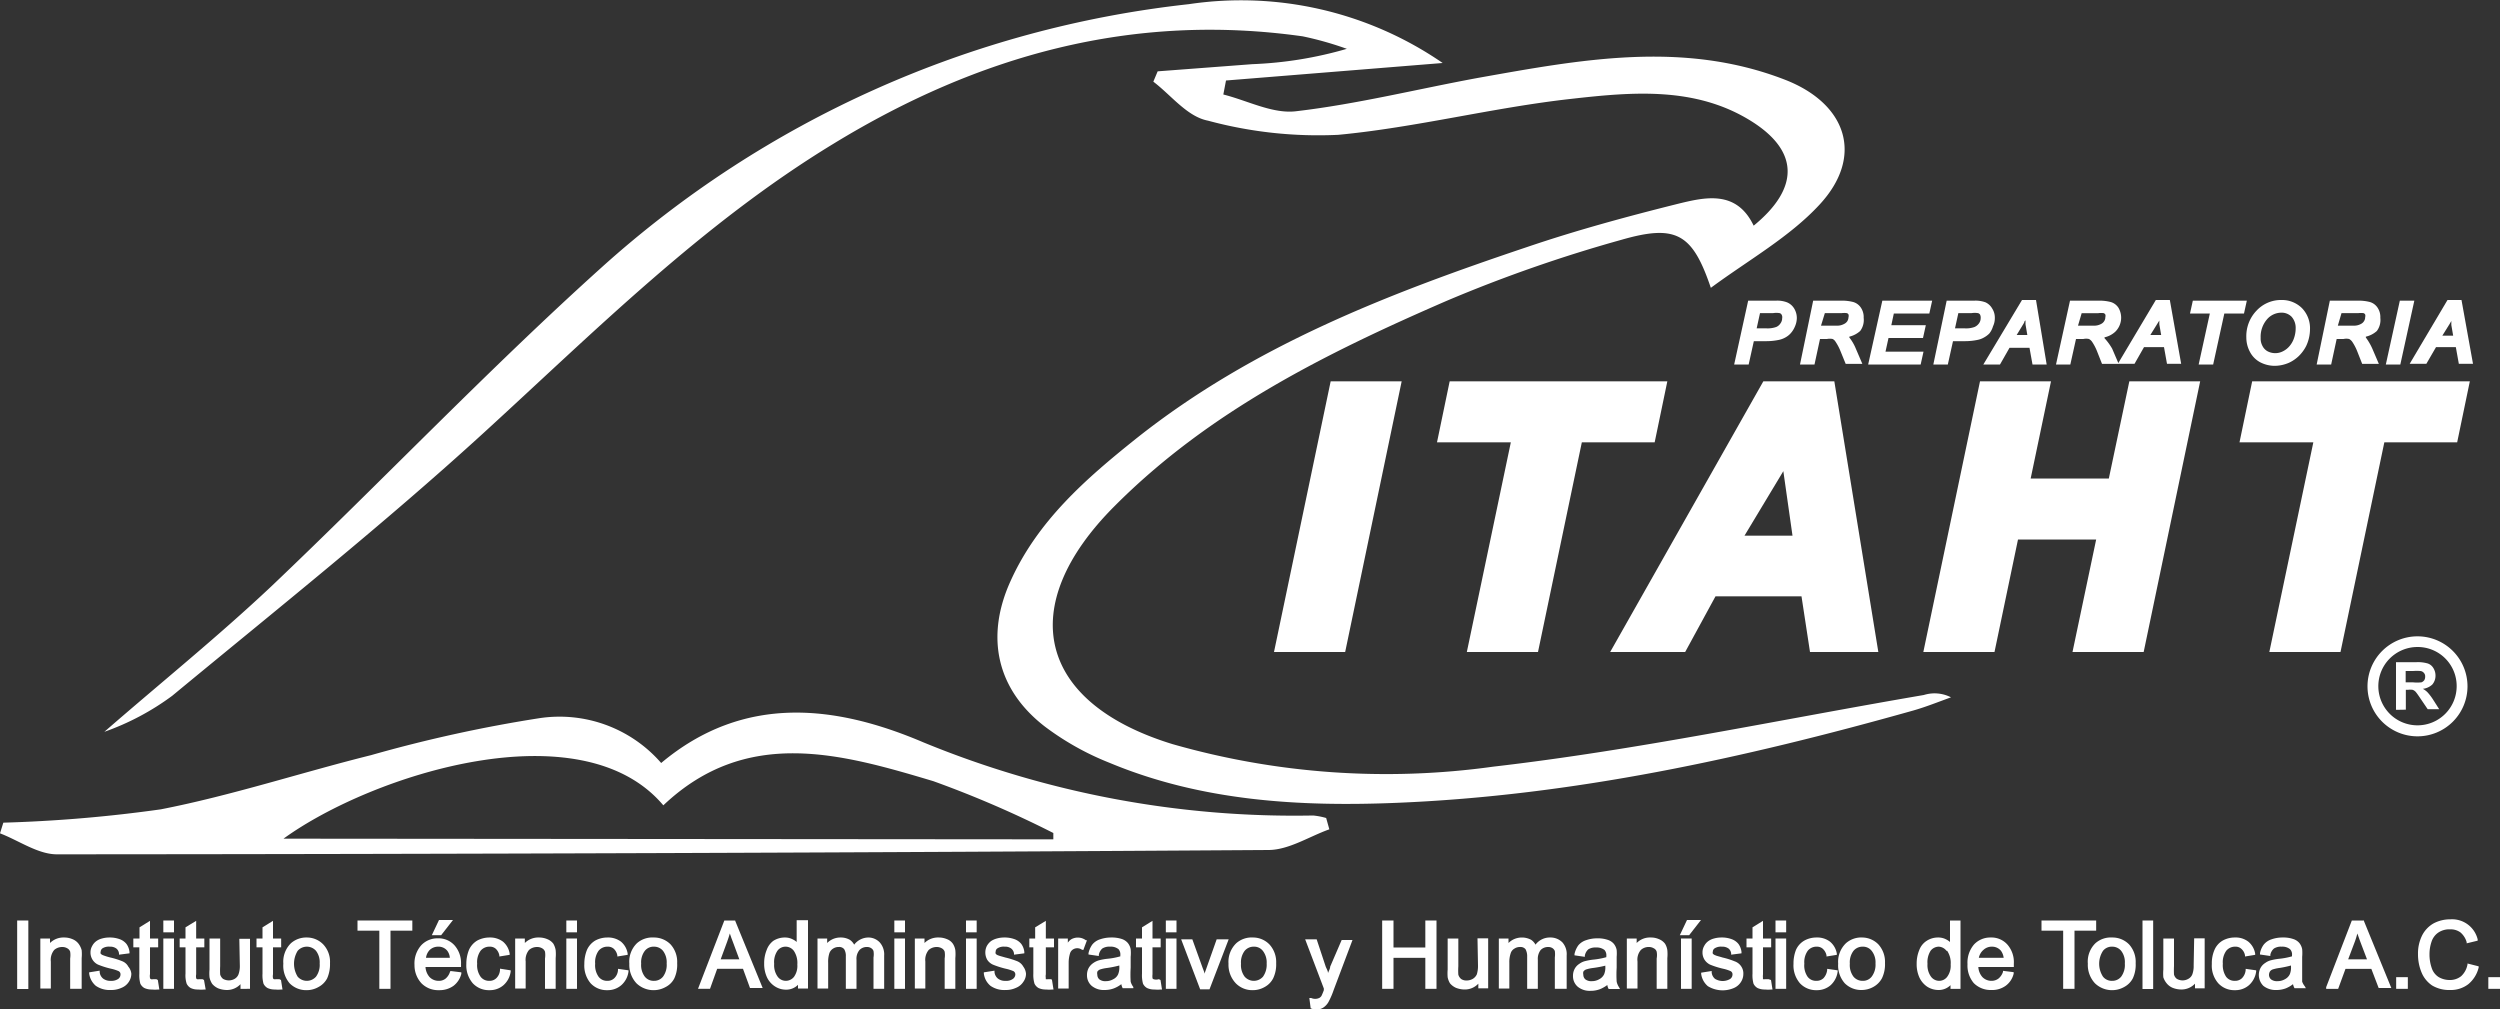 <svg id="Capa_1" data-name="Capa 1" xmlns="http://www.w3.org/2000/svg" viewBox="0 0 150 60.56"><rect x="0" y="0" width="150" height="60.56" fill="#333333" stroke="none"/><defs><style>.cls-1{fill:#fff;}</style></defs><g id="logo"><path class="cls-1" d="M86.56,3.78l-13,1.05-.16.84c1.47.37,3,1.19,4.4,1,3.66-.43,7.26-1.33,10.9-2,6.13-1.09,12.27-2.26,18.39.11,3.72,1.44,4.77,4.59,2.09,7.49-1.8,1.95-4.24,3.31-6.53,5-1.1-3.25-2.07-3.83-5.37-2.88a86.09,86.09,0,0,0-10.48,3.66c-7.21,3.13-14.24,6.61-19.92,12.31-6,6-4.65,11.8,3.48,14.29A46.6,46.6,0,0,0,89.59,46c8.66-1,17.23-2.83,25.84-4.3a2.16,2.16,0,0,1,1.63.14c-.75.27-1.49.57-2.26.79-10.15,2.86-20.43,5.11-31,5.54-5.85.24-11.72-.1-17.25-2.41A16.62,16.62,0,0,1,62.7,43.6c-2.9-2.23-3.59-5.38-2.07-8.73,1.64-3.64,4.54-6.16,7.57-8.58,7-5.55,15.12-8.68,23.43-11.47,2.94-1,6-1.83,9-2.58,1.7-.42,3.56-.85,4.59,1.3,2.75-2.25,2.72-4.46-.11-6.25-3.36-2.12-7.17-1.77-10.82-1.36-4.7.52-9.33,1.72-14,2.16a25.36,25.36,0,0,1-7.81-.85C71.23,7,70.27,5.71,69.2,4.9l.26-.62,5.68-.43a23.49,23.49,0,0,0,5.67-.92,19.8,19.8,0,0,0-2.65-.75C67.94.74,58.69,3.32,50,8.63c-7.87,4.79-14.3,11.24-21,17.36-6,5.48-12.39,10.57-18.67,15.76a15.55,15.55,0,0,1-4.07,2.16c3.33-2.9,6.78-5.68,10-8.71,6.66-6.33,13-13,19.83-19.15A62.89,62.89,0,0,1,71.33.25,21.32,21.32,0,0,1,86.56,3.78Z"/><path class="cls-1" d="M.2,49.36a84.8,84.8,0,0,0,9.45-.8c4.25-.83,8.4-2.2,12.61-3.25a84.49,84.49,0,0,1,10.11-2.22,8.08,8.08,0,0,1,7.3,2.69c5-4.19,10.54-3.45,15.73-1.24a58.51,58.51,0,0,0,23.39,4.39,4.29,4.29,0,0,1,.78.15l.19.68c-1.21.43-2.42,1.23-3.64,1.24q-36.35.24-72.68.26C2.29,51.27,1.15,50.44,0,50Zm63,1,0-.38A63.37,63.37,0,0,0,56,46.87c-5.55-1.66-11.21-3.28-16.2,1.45-4.93-5.85-17.46-1.86-22.79,2Z"/></g><g id="iniciales"><polygon class="cls-1" points="76.44 39.12 80.71 39.12 84.1 22.88 79.84 22.88 76.44 39.12"/><polygon class="cls-1" points="100.04 22.88 86.98 22.88 86.22 26.54 90.65 26.54 88.01 39.12 92.28 39.12 94.91 26.54 99.28 26.54 100.04 22.88"/><path class="cls-1" d="M105.8,22.88,96.61,39.12h4.5l1.82-3.34h5.16l.51,3.34h4.1l-2.64-16.24Zm1.75,9.26h-2.88L107,28.27Z"/><polygon class="cls-1" points="126.53 28.71 121.84 28.71 123.06 22.88 118.8 22.88 115.4 39.12 119.67 39.12 121.08 32.37 125.77 32.37 124.35 39.12 128.62 39.12 132.01 22.88 127.76 22.88 126.53 28.71"/><polygon class="cls-1" points="135.13 22.88 134.37 26.54 138.8 26.54 136.16 39.12 140.43 39.12 143.06 26.54 147.43 26.54 148.19 22.88 135.13 22.88"/></g><g id="nombre"><rect class="cls-1" x="1.03" y="55.23" width="0.67" height="4.11"/><path class="cls-1" d="M4.71,56.62a.86.86,0,0,0-.36-.27,1.25,1.25,0,0,0-.51-.1,1.14,1.14,0,0,0-.84.33v-.27H2.42v3h.63V57.69a.93.93,0,0,1,.2-.69.72.72,0,0,1,.49-.18.58.58,0,0,1,.3.08.37.37,0,0,1,.17.2,1.37,1.37,0,0,1,0,.41v1.82H4.9V57.49a2.64,2.64,0,0,0,0-.48A1.14,1.14,0,0,0,4.71,56.62Z"/><path class="cls-1" d="M7.35,57.68a4.59,4.59,0,0,0-.73-.23,3.77,3.77,0,0,1-.42-.13.37.37,0,0,1-.16-.1.19.19,0,0,1,0-.12.26.26,0,0,1,.11-.2.71.71,0,0,1,.44-.1.62.62,0,0,1,.39.11.44.44,0,0,1,.16.3v.07l.63-.08,0-.08a1,1,0,0,0-.18-.48.92.92,0,0,0-.41-.29,1.72,1.72,0,0,0-.62-.1,1.61,1.61,0,0,0-.44.06,1,1,0,0,0-.33.15.83.83,0,0,0-.26.3.76.76,0,0,0-.1.39.8.8,0,0,0,.12.43.77.77,0,0,0,.34.3,5,5,0,0,0,.76.24,2.36,2.36,0,0,1,.47.15.21.21,0,0,1,.11.2.33.33,0,0,1-.13.26.71.71,0,0,1-.45.12.71.71,0,0,1-.47-.14.57.57,0,0,1-.2-.39v-.08l-.63.1v.07a1.17,1.17,0,0,0,.4.74,1.46,1.46,0,0,0,.9.25,1.47,1.47,0,0,0,.64-.13.93.93,0,0,0,.44-.36.88.88,0,0,0,.15-.49A.76.76,0,0,0,7.7,58,.7.7,0,0,0,7.35,57.68Z"/><path class="cls-1" d="M9.38,58.75l-.2,0a.19.19,0,0,1-.12,0A.09.09,0,0,1,9,58.68a.6.6,0,0,1,0-.23V56.84h.49v-.53H9V55.25l-.63.39v.67H8v.53h.36v1.58a1.92,1.92,0,0,0,.06.6.6.6,0,0,0,.24.26,1,1,0,0,0,.45.09,1.82,1.82,0,0,0,.38,0l.07,0-.09-.57Z"/><rect class="cls-1" x="9.8" y="55.23" width="0.64" height="0.71"/><rect class="cls-1" x="9.8" y="56.31" width="0.64" height="3.02"/><path class="cls-1" d="M12.15,58.75l-.2,0a.27.27,0,0,1-.13,0,.1.1,0,0,1-.05-.06.6.6,0,0,1,0-.23V56.84h.49v-.53h-.49V55.25l-.64.39v.67h-.35v.53h.35v1.58a1.59,1.59,0,0,0,.07.6.6.6,0,0,0,.24.26.93.93,0,0,0,.44.09,1.84,1.84,0,0,0,.39,0l.07,0-.1-.57Z"/><path class="cls-1" d="M14.39,57.93a1.44,1.44,0,0,1-.08.53.54.54,0,0,1-.23.27.7.7,0,0,1-.7,0,.52.52,0,0,1-.17-.26,4.66,4.66,0,0,1,0-.5V56.31h-.64v1.86a2.67,2.67,0,0,0,0,.47,1.14,1.14,0,0,0,.16.39,1,1,0,0,0,.36.27,1.45,1.45,0,0,0,.51.1,1.11,1.11,0,0,0,.83-.35v.28H15v-3h-.64Z"/><path class="cls-1" d="M16.76,58.75l-.2,0a.27.27,0,0,1-.13,0,.1.1,0,0,1-.05-.06.6.6,0,0,1,0-.23V56.84h.49v-.53h-.49V55.25l-.63.39v.67h-.36v.53h.36v1.58a1.92,1.92,0,0,0,.06.6.6.6,0,0,0,.24.26,1,1,0,0,0,.45.09,1.82,1.82,0,0,0,.38,0l.07,0-.09-.57Z"/><path class="cls-1" d="M18.41,56.25a1.39,1.39,0,0,0-.95.34A1.55,1.55,0,0,0,17,57.82,1.62,1.62,0,0,0,17.38,59a1.39,1.39,0,0,0,1,.41,1.42,1.42,0,0,0,.73-.19,1.24,1.24,0,0,0,.52-.52,2.08,2.08,0,0,0,.17-.91,1.52,1.52,0,0,0-.4-1.12A1.36,1.36,0,0,0,18.41,56.25Zm.77,1.56a1.18,1.18,0,0,1-.22.79.73.73,0,0,1-1.1,0,1.48,1.48,0,0,1,0-1.55.73.73,0,0,1,1.1,0A1.13,1.13,0,0,1,19.18,57.81Z"/><polygon class="cls-1" points="21.45 55.84 22.76 55.84 22.76 59.33 23.43 59.33 23.43 55.84 24.74 55.84 24.74 55.23 21.45 55.23 21.45 55.84"/><polygon class="cls-1" points="27.18 55.2 26.34 55.2 25.91 56.11 26.47 56.11 27.18 55.2"/><path class="cls-1" d="M27,58.31a.86.86,0,0,1-.27.41.63.63,0,0,1-.41.13.75.75,0,0,1-.55-.23,1,1,0,0,1-.24-.6h2.13V58a.72.72,0,0,0,0-.13,1.6,1.6,0,0,0-.39-1.15,1.28,1.28,0,0,0-1-.42,1.33,1.33,0,0,0-1,.42,1.64,1.64,0,0,0-.4,1.18A1.59,1.59,0,0,0,25.29,59a1.41,1.41,0,0,0,1.05.41,1.43,1.43,0,0,0,.87-.26,1.31,1.31,0,0,0,.47-.72l0-.09-.65-.08Zm-1.44-.84a.83.83,0,0,1,.22-.47.73.73,0,0,1,.51-.2.67.67,0,0,1,.55.25.8.8,0,0,1,.15.42Z"/><path class="cls-1" d="M30,58.2a.75.75,0,0,1-.22.49.57.57,0,0,1-.42.16.63.63,0,0,1-.52-.24,1.19,1.19,0,0,1-.21-.79,1.17,1.17,0,0,1,.21-.78.68.68,0,0,1,.54-.24.52.52,0,0,1,.37.13.73.73,0,0,1,.21.39l0,.07.62-.1,0-.07a1.17,1.17,0,0,0-.4-.72,1.28,1.28,0,0,0-.81-.25,1.55,1.55,0,0,0-.73.18,1.24,1.24,0,0,0-.5.56,2.22,2.22,0,0,0-.16.85A1.64,1.64,0,0,0,28.37,59a1.31,1.31,0,0,0,1,.41,1.24,1.24,0,0,0,.84-.3,1.31,1.31,0,0,0,.43-.82v-.07L30,58.12Z"/><path class="cls-1" d="M33.2,56.62a.86.86,0,0,0-.36-.27,1.25,1.25,0,0,0-.51-.1,1.14,1.14,0,0,0-.84.33v-.27h-.58v3h.63V57.69a.93.93,0,0,1,.2-.69.72.72,0,0,1,.49-.18.58.58,0,0,1,.3.08.37.37,0,0,1,.17.2,1.37,1.37,0,0,1,0,.41v1.82h.64V57.49a2.64,2.64,0,0,0,0-.48A1.14,1.14,0,0,0,33.2,56.62Z"/><rect class="cls-1" x="33.98" y="55.23" width="0.64" height="0.71"/><rect class="cls-1" x="33.98" y="56.31" width="0.64" height="3.02"/><path class="cls-1" d="M37.08,58.2a.75.75,0,0,1-.22.49.57.57,0,0,1-.42.16.63.63,0,0,1-.52-.24,1.19,1.19,0,0,1-.21-.79,1.17,1.17,0,0,1,.21-.78.68.68,0,0,1,.54-.24.52.52,0,0,1,.37.13.73.73,0,0,1,.21.39l0,.07.62-.1,0-.07a1.17,1.17,0,0,0-.4-.72,1.29,1.29,0,0,0-.82-.25,1.54,1.54,0,0,0-.72.18,1.24,1.24,0,0,0-.5.56,2.22,2.22,0,0,0-.16.85A1.64,1.64,0,0,0,35.44,59a1.31,1.31,0,0,0,1,.41,1.24,1.24,0,0,0,.84-.3,1.31,1.31,0,0,0,.43-.82v-.07l-.63-.09Z"/><path class="cls-1" d="M39.22,56.25a1.39,1.39,0,0,0-1,.34,1.54,1.54,0,0,0-.46,1.23A1.62,1.62,0,0,0,38.19,59a1.48,1.48,0,0,0,1.75.22,1.19,1.19,0,0,0,.52-.52,1.94,1.94,0,0,0,.17-.91,1.56,1.56,0,0,0-.39-1.12A1.39,1.39,0,0,0,39.22,56.25ZM40,57.81a1.18,1.18,0,0,1-.22.79.68.68,0,0,1-.54.25.67.67,0,0,1-.55-.25,1.15,1.15,0,0,1-.22-.78,1.14,1.14,0,0,1,.22-.77.67.67,0,0,1,.55-.25.69.69,0,0,1,.54.25A1.13,1.13,0,0,1,40,57.81Z"/><path class="cls-1" d="M44.12,55.23h-.66l-1.58,4.1h.72l.43-1.2h1.55L45,59.28l0,0h.76l-1.66-4.06Zm.24,2.33H43.24l.39-1.06c.06-.16.11-.33.16-.49.05.16.12.34.2.55Z"/><path class="cls-1" d="M47.8,56.52a.86.86,0,0,0-.22-.15,1,1,0,0,0-.49-.12,1.27,1.27,0,0,0-.69.2A1.18,1.18,0,0,0,46,57a2.09,2.09,0,0,0-.15.81,1.92,1.92,0,0,0,.16.81,1.31,1.31,0,0,0,.48.56,1.22,1.22,0,0,0,.67.2,1,1,0,0,0,.72-.29v.22h.6v-4.1H47.8Zm-.17.53a1.3,1.3,0,0,1,.21.82,1.13,1.13,0,0,1-.2.74.63.63,0,0,1-.49.24.61.61,0,0,1-.49-.25,1.18,1.18,0,0,1-.21-.77,1.21,1.21,0,0,1,.2-.79.6.6,0,0,1,.48-.24A.62.62,0,0,1,47.63,57.05Z"/><path class="cls-1" d="M52.12,56.25a1.09,1.09,0,0,0-.87.43.8.8,0,0,0-.26-.29,1.08,1.08,0,0,0-.56-.14,1.12,1.12,0,0,0-.55.14,1.1,1.1,0,0,0-.25.19v-.27h-.58v3h.64V57.77a1.69,1.69,0,0,1,.07-.57.53.53,0,0,1,.22-.28.59.59,0,0,1,.34-.1.38.38,0,0,1,.33.13.78.78,0,0,1,.1.44v1.94h.64V57.59a.82.82,0,0,1,.18-.59.6.6,0,0,1,.45-.18.43.43,0,0,1,.25.07.33.33,0,0,1,.14.17,1.19,1.19,0,0,1,0,.39v1.88h.64v-2a1.08,1.08,0,0,0-.26-.78A.94.94,0,0,0,52.12,56.25Z"/><rect class="cls-1" x="53.66" y="55.23" width="0.64" height="0.71"/><rect class="cls-1" x="53.66" y="56.31" width="0.64" height="3.02"/><path class="cls-1" d="M57.17,56.62a.76.76,0,0,0-.35-.27,1.25,1.25,0,0,0-.51-.1,1.14,1.14,0,0,0-.84.33v-.27h-.58v3h.63V57.69a.93.93,0,0,1,.2-.69.72.72,0,0,1,.49-.18.61.61,0,0,1,.3.08.37.37,0,0,1,.17.2,1.37,1.37,0,0,1,0,.41v1.82h.64V57.49a2.64,2.64,0,0,0,0-.48A1,1,0,0,0,57.17,56.62Z"/><rect class="cls-1" x="57.96" y="55.23" width="0.64" height="0.71"/><rect class="cls-1" x="57.96" y="56.31" width="0.64" height="3.02"/><path class="cls-1" d="M61.05,57.68a5,5,0,0,0-.73-.23c-.17-.05-.37-.1-.43-.13a.28.28,0,0,1-.15-.1.19.19,0,0,1,0-.12.23.23,0,0,1,.11-.2.68.68,0,0,1,.43-.1.6.6,0,0,1,.39.11.45.45,0,0,1,.17.3v.07l.62-.08v-.08a1,1,0,0,0-.18-.48.92.92,0,0,0-.41-.29,1.72,1.72,0,0,0-.62-.1,1.61,1.61,0,0,0-.44.06,1.2,1.2,0,0,0-.34.15.94.94,0,0,0-.26.3.86.86,0,0,0-.09.39.89.89,0,0,0,.11.43.79.79,0,0,0,.35.3,5.16,5.16,0,0,0,.75.24,2.64,2.64,0,0,1,.48.15.23.23,0,0,1,.11.2.34.34,0,0,1-.14.26.67.67,0,0,1-.45.12.68.68,0,0,1-.46-.14.57.57,0,0,1-.2-.39v-.08l-.64.1,0,.07a1.13,1.13,0,0,0,.4.74,1.44,1.44,0,0,0,.9.25,1.42,1.42,0,0,0,.63-.13.93.93,0,0,0,.44-.36.82.82,0,0,0,.16-.49A.83.83,0,0,0,61.4,58,.74.74,0,0,0,61.05,57.68Z"/><path class="cls-1" d="M63.08,58.75l-.2,0a.27.27,0,0,1-.13,0,.1.1,0,0,1,0-.06.6.6,0,0,1,0-.23V56.84h.49v-.53h-.49V55.25l-.64.39v.67h-.35v.53H62v1.58a1.83,1.83,0,0,0,.07.6.6.6,0,0,0,.24.26,1,1,0,0,0,.45.09,1.82,1.82,0,0,0,.38,0l.07,0-.09-.57Z"/><path class="cls-1" d="M65.16,56.42a.81.81,0,0,0-.89-.06.75.75,0,0,0-.2.2v-.25h-.58v3h.63V57.76a1.92,1.92,0,0,1,.08-.55.42.42,0,0,1,.16-.23.48.48,0,0,1,.55,0L65,57l.22-.59Z"/><path class="cls-1" d="M67.84,58.9a6.78,6.78,0,0,1,0-.84v-.65a2.32,2.32,0,0,0,0-.46.84.84,0,0,0-.17-.37.81.81,0,0,0-.36-.24,1.91,1.91,0,0,0-.63-.09,2.06,2.06,0,0,0-.68.11,1,1,0,0,0-.46.31,1.39,1.39,0,0,0-.23.52v.08l.62.09,0-.07a.66.66,0,0,1,.21-.38.78.78,0,0,1,.46-.11.74.74,0,0,1,.51.15.48.48,0,0,1,.11.36v.07a4.22,4.22,0,0,1-.81.15,3.63,3.63,0,0,0-.44.08,1.14,1.14,0,0,0-.37.17.9.9,0,0,0-.28.3.87.87,0,0,0-.1.42.83.83,0,0,0,.28.65,1.13,1.13,0,0,0,.77.25,1.56,1.56,0,0,0,.57-.1,1.81,1.81,0,0,0,.44-.25.85.85,0,0,0,.08.24l0,0H68L68,59.22A.94.94,0,0,1,67.84,58.9Zm-.68-1V58a1.06,1.06,0,0,1-.07.45.6.6,0,0,1-.29.3.88.88,0,0,1-.46.12.57.57,0,0,1-.38-.11.36.36,0,0,1-.12-.27.41.41,0,0,1,0-.19.34.34,0,0,1,.16-.13,2.19,2.19,0,0,1,.41-.09A6.17,6.17,0,0,0,67.16,57.93Z"/><path class="cls-1" d="M69.53,58.75a.49.49,0,0,1-.32,0,.09.09,0,0,1-.06-.06,1,1,0,0,1,0-.23V56.84h.49v-.53h-.49V55.25l-.63.39v.67h-.36v.53h.36v1.58a1.92,1.92,0,0,0,.06.6.6.6,0,0,0,.24.26,1,1,0,0,0,.45.09,1.82,1.82,0,0,0,.38,0l.07,0-.09-.57Z"/><rect class="cls-1" x="69.95" y="55.23" width="0.64" height="0.71"/><rect class="cls-1" x="69.95" y="56.31" width="0.64" height="3.02"/><path class="cls-1" d="M72.38,58.11l-.11.31c0-.11-.08-.23-.11-.34l-.62-1.72,0,0h-.67l1.14,3h.56l1.15-3H73Z"/><path class="cls-1" d="M75.18,56.25a1.39,1.39,0,0,0-1,.34,1.55,1.55,0,0,0-.47,1.23A1.62,1.62,0,0,0,74.15,59a1.38,1.38,0,0,0,1,.41,1.42,1.42,0,0,0,.73-.19,1.22,1.22,0,0,0,.51-.52,1.93,1.93,0,0,0,.18-.91,1.56,1.56,0,0,0-.4-1.12A1.37,1.37,0,0,0,75.18,56.25ZM76,57.81a1.24,1.24,0,0,1-.22.79.73.73,0,0,1-1.1,0,1.15,1.15,0,0,1-.22-.78,1.14,1.14,0,0,1,.22-.77.7.7,0,0,1,.55-.25.66.66,0,0,1,.54.25A1.13,1.13,0,0,1,76,57.81Z"/><path class="cls-1" d="M79.81,58c0,.13-.09.26-.13.39,0-.14-.09-.27-.14-.4L79,56.36l0,0h-.69l1.12,2.95,0,.1a3.56,3.56,0,0,1-.14.34.35.35,0,0,1-.14.13.59.59,0,0,1-.48,0l-.11,0,.08.62h0a.9.9,0,0,0,.34.07.72.72,0,0,0,.44-.13,1,1,0,0,0,.32-.38,4.53,4.53,0,0,0,.28-.66l1.13-3h-.65Z"/><polygon class="cls-1" points="85.52 56.85 83.61 56.85 83.61 55.23 82.93 55.23 82.93 59.33 83.61 59.33 83.61 57.47 85.52 57.47 85.52 59.33 86.19 59.33 86.19 55.23 85.52 55.23 85.52 56.85"/><path class="cls-1" d="M88.68,57.93a1.74,1.74,0,0,1-.07.53.62.62,0,0,1-.24.27.75.75,0,0,1-.38.1.55.55,0,0,1-.32-.09.52.52,0,0,1-.17-.26,3.6,3.6,0,0,1,0-.5V56.31h-.64v1.86a2.83,2.83,0,0,0,0,.47A1.14,1.14,0,0,0,87,59a1,1,0,0,0,.36.27,1.45,1.45,0,0,0,.51.1,1.11,1.11,0,0,0,.83-.35v.28h.59v-3h-.64Z"/><path class="cls-1" d="M93,56.25a1.07,1.07,0,0,0-.87.43.8.8,0,0,0-.26-.29,1.17,1.17,0,0,0-1.11,0,1.18,1.18,0,0,0-.25.19v-.27h-.58v3h.63V57.77a1.65,1.65,0,0,1,.08-.57.48.48,0,0,1,.22-.28.59.59,0,0,1,.34-.1.39.39,0,0,1,.33.13.87.87,0,0,1,.1.44v1.94h.64V57.59a.87.87,0,0,1,.17-.59.62.62,0,0,1,.46-.18.45.45,0,0,1,.25.07.39.39,0,0,1,.14.17,1.52,1.52,0,0,1,0,.39v1.88H94v-2a1.06,1.06,0,0,0-.25-.78A1,1,0,0,0,93,56.25Z"/><path class="cls-1" d="M97,58.9a6.78,6.78,0,0,1,0-.84v-.65A2.39,2.39,0,0,0,97,57a.84.84,0,0,0-.17-.37.79.79,0,0,0-.37-.24,1.81,1.81,0,0,0-.62-.09,2,2,0,0,0-.67.11,1,1,0,0,0-.47.31,1.39,1.39,0,0,0-.23.52v.08l.62.09,0-.07a.66.66,0,0,1,.21-.38.78.78,0,0,1,.46-.11.76.76,0,0,1,.51.15.48.48,0,0,1,.11.36v.07a4.38,4.38,0,0,1-.81.15,3.63,3.63,0,0,0-.44.08,1,1,0,0,0-.37.17.81.81,0,0,0-.28.3.87.87,0,0,0-.1.42.83.83,0,0,0,.28.65,1.13,1.13,0,0,0,.77.25,1.56,1.56,0,0,0,.57-.1,2,2,0,0,0,.44-.25.62.62,0,0,0,.08.24l0,0h.68l-.06-.11A.94.94,0,0,1,97,58.9Zm-.68-1V58a1.06,1.06,0,0,1-.07.45.65.65,0,0,1-.29.3.88.88,0,0,1-.46.12.57.57,0,0,1-.38-.11.36.36,0,0,1-.12-.27.41.41,0,0,1,0-.19.34.34,0,0,1,.16-.13,2.19,2.19,0,0,1,.41-.09A6.17,6.17,0,0,0,96.36,57.93Z"/><path class="cls-1" d="M99.9,56.62a.86.86,0,0,0-.36-.27,1.18,1.18,0,0,0-.5-.1,1.11,1.11,0,0,0-.84.33v-.27h-.59v3h.64V57.69a.89.89,0,0,1,.2-.69.68.68,0,0,1,.48-.18.56.56,0,0,1,.3.08.33.33,0,0,1,.17.2,1.11,1.11,0,0,1,0,.41v1.82h.64V57.49a2.57,2.57,0,0,0,0-.48A1,1,0,0,0,99.9,56.62Z"/><rect class="cls-1" x="100.86" y="56.31" width="0.64" height="3.02"/><polygon class="cls-1" points="102.06 55.2 101.22 55.2 100.79 56.11 101.35 56.11 102.06 55.2"/><path class="cls-1" d="M104.08,57.68a4.59,4.59,0,0,0-.73-.23c-.15-.05-.37-.1-.42-.13a.37.37,0,0,1-.16-.1.19.19,0,0,1,0-.12.24.24,0,0,1,.11-.2.7.7,0,0,1,.43-.1.64.64,0,0,1,.4.11.44.44,0,0,1,.16.3v.07l.62-.08v-.08a1,1,0,0,0-.18-.48.92.92,0,0,0-.41-.29,1.68,1.68,0,0,0-.62-.1,1.61,1.61,0,0,0-.44.06,1,1,0,0,0-.33.15.83.83,0,0,0-.26.3.76.76,0,0,0-.1.39.8.8,0,0,0,.12.43.83.83,0,0,0,.34.3,5,5,0,0,0,.76.24,2.36,2.36,0,0,1,.47.15.21.21,0,0,1,.11.2.33.33,0,0,1-.13.26.88.88,0,0,1-.92,0,.57.57,0,0,1-.2-.39v-.08l-.63.1v.07a1.17,1.17,0,0,0,.4.74,1.7,1.7,0,0,0,1.54.12.93.93,0,0,0,.44-.36.88.88,0,0,0,.15-.49.74.74,0,0,0-.13-.46A.76.76,0,0,0,104.08,57.68Z"/><path class="cls-1" d="M106.11,58.75l-.2,0a.27.27,0,0,1-.13,0,.1.1,0,0,1,0-.06.94.94,0,0,1,0-.23V56.84h.49v-.53h-.49V55.25l-.63.39v.67h-.36v.53h.36v1.58a1.92,1.92,0,0,0,.06.6.6.6,0,0,0,.24.26,1,1,0,0,0,.45.09,1.82,1.82,0,0,0,.38,0l.07,0-.09-.57Z"/><rect class="cls-1" x="106.53" y="55.23" width="0.64" height="0.71"/><rect class="cls-1" x="106.53" y="56.31" width="0.64" height="3.02"/><path class="cls-1" d="M109.63,58.2a.86.86,0,0,1-.22.49.6.6,0,0,1-.43.16.63.63,0,0,1-.52-.24,1.19,1.19,0,0,1-.2-.79,1.17,1.17,0,0,1,.21-.78.67.67,0,0,1,.54-.24.52.52,0,0,1,.36.13.74.74,0,0,1,.22.39v.07l.62-.1v-.07a1.18,1.18,0,0,0-.41-.72,1.26,1.26,0,0,0-.81-.25,1.48,1.48,0,0,0-.72.18,1.21,1.21,0,0,0-.51.56,2.22,2.22,0,0,0-.15.85A1.64,1.64,0,0,0,108,59a1.32,1.32,0,0,0,1,.41,1.24,1.24,0,0,0,.84-.3,1.33,1.33,0,0,0,.42-.82l0-.07-.63-.09Z"/><path class="cls-1" d="M111.76,56.25a1.39,1.39,0,0,0-1,.34,1.55,1.55,0,0,0-.47,1.23,1.62,1.62,0,0,0,.39,1.17,1.38,1.38,0,0,0,1,.41,1.45,1.45,0,0,0,.73-.19,1.28,1.28,0,0,0,.51-.52,1.93,1.93,0,0,0,.18-.91,1.56,1.56,0,0,0-.4-1.12A1.37,1.37,0,0,0,111.76,56.25Zm.77,1.56a1.18,1.18,0,0,1-.23.79.66.66,0,0,1-.54.25.7.7,0,0,1-.55-.25,1.15,1.15,0,0,1-.22-.78,1.14,1.14,0,0,1,.22-.77.7.7,0,0,1,.55-.25.66.66,0,0,1,.54.25A1.11,1.11,0,0,1,112.53,57.81Z"/><path class="cls-1" d="M117,56.52a1.07,1.07,0,0,0-.22-.15,1,1,0,0,0-.5-.12,1.23,1.23,0,0,0-.68.2,1.12,1.12,0,0,0-.45.57,2.09,2.09,0,0,0-.15.81,1.92,1.92,0,0,0,.16.81,1.36,1.36,0,0,0,.47.56,1.26,1.26,0,0,0,.68.2,1,1,0,0,0,.72-.29v.22h.6v-4.1H117Zm-.17.53a1.3,1.3,0,0,1,.21.82,1.11,1.11,0,0,1-.21.74.6.6,0,0,1-.48.24.61.61,0,0,1-.49-.25,1.18,1.18,0,0,1-.21-.77,1.28,1.28,0,0,1,.19-.79.63.63,0,0,1,.49-.24A.62.62,0,0,1,116.79,57.05Z"/><path class="cls-1" d="M120.18,58.31a.87.87,0,0,1-.28.41.69.69,0,0,1-.41.13.75.75,0,0,1-.55-.23,1,1,0,0,1-.24-.6h2.13v-.2a1.6,1.6,0,0,0-.39-1.15,1.28,1.28,0,0,0-1-.42,1.33,1.33,0,0,0-1,.42,1.68,1.68,0,0,0-.39,1.18,1.63,1.63,0,0,0,.38,1.14,1.43,1.43,0,0,0,1.06.41,1.38,1.38,0,0,0,.86-.26,1.26,1.26,0,0,0,.47-.72l0-.09-.64-.08Zm-1.45-.84A.83.83,0,0,1,119,57a.73.73,0,0,1,.52-.2.69.69,0,0,1,.54.25.9.9,0,0,1,.16.42Z"/><polygon class="cls-1" points="125.77 55.23 122.49 55.23 122.49 55.84 123.79 55.84 123.79 59.33 124.47 59.33 124.47 55.84 125.77 55.84 125.77 55.23"/><path class="cls-1" d="M126.73,56.25a1.39,1.39,0,0,0-1,.34,1.54,1.54,0,0,0-.46,1.23A1.62,1.62,0,0,0,125.7,59a1.48,1.48,0,0,0,1.75.22,1.24,1.24,0,0,0,.52-.52,1.94,1.94,0,0,0,.17-.91,1.56,1.56,0,0,0-.39-1.12A1.39,1.39,0,0,0,126.73,56.25Zm.76,1.56a1.18,1.18,0,0,1-.22.79.68.68,0,0,1-.54.25.67.67,0,0,1-.55-.25,1.42,1.42,0,0,1,0-1.55.67.67,0,0,1,.55-.25.69.69,0,0,1,.54.25A1.11,1.11,0,0,1,127.49,57.81Z"/><rect class="cls-1" x="128.55" y="55.23" width="0.64" height="4.11"/><path class="cls-1" d="M131.62,57.93a1.44,1.44,0,0,1-.08.53.52.52,0,0,1-.24.27.68.68,0,0,1-.69,0,.46.46,0,0,1-.17-.26,4.81,4.81,0,0,1,0-.5V56.31h-.64v1.86a2.83,2.83,0,0,0,0,.47A1.14,1.14,0,0,0,130,59a.92.92,0,0,0,.36.27,1.44,1.44,0,0,0,.5.1,1.12,1.12,0,0,0,.84-.35v.28h.58v-3h-.63Z"/><path class="cls-1" d="M134.74,58.2a.8.8,0,0,1-.22.49.59.59,0,0,1-.43.16.63.63,0,0,1-.52-.24,1.25,1.25,0,0,1-.2-.79,1.17,1.17,0,0,1,.21-.78.68.68,0,0,1,.54-.24.5.5,0,0,1,.36.13.68.68,0,0,1,.22.39l0,.07.61-.1v-.07a1.18,1.18,0,0,0-.41-.72,1.24,1.24,0,0,0-.81-.25,1.48,1.48,0,0,0-.72.18,1.18,1.18,0,0,0-.5.56,2,2,0,0,0-.16.85A1.6,1.6,0,0,0,133.1,59a1.3,1.3,0,0,0,1,.41,1.24,1.24,0,0,0,.84-.3,1.34,1.34,0,0,0,.43-.82v-.07l-.63-.09Z"/><path class="cls-1" d="M138.13,58.9c0-.11,0-.4,0-.84v-.65a2.64,2.64,0,0,0,0-.46.84.84,0,0,0-.17-.37.79.79,0,0,0-.37-.24,1.81,1.81,0,0,0-.62-.09,2,2,0,0,0-.68.11,1,1,0,0,0-.46.31,1.25,1.25,0,0,0-.23.52v.08l.62.09v-.07a.66.66,0,0,1,.22-.38.78.78,0,0,1,.46-.11.73.73,0,0,1,.5.15.44.44,0,0,1,.12.36v.07a4.24,4.24,0,0,1-.8.15,3.63,3.63,0,0,0-.44.08,1,1,0,0,0-.37.17.81.81,0,0,0-.28.3.92.92,0,0,0,.17,1.07,1.18,1.18,0,0,0,.78.25,1.56,1.56,0,0,0,.57-.1,1.76,1.76,0,0,0,.43-.25.85.85,0,0,0,.09.24l0,0h.68l-.06-.11A1,1,0,0,1,138.13,58.9Zm-.67-1V58a1.06,1.06,0,0,1-.07.45.65.65,0,0,1-.29.3.88.88,0,0,1-.46.12.57.57,0,0,1-.38-.11.36.36,0,0,1-.12-.27.41.41,0,0,1,.05-.19.34.34,0,0,1,.16-.13,2.24,2.24,0,0,1,.4-.09A6,6,0,0,0,137.46,57.93Z"/><path class="cls-1" d="M141.78,55.23h-.67l-1.54,4,0,.1h.72l.44-1.2h1.55l.44,1.15,0,0h.76l-1.66-4.06Zm.24,2.33h-1.13l.4-1.06a4.58,4.58,0,0,0,.15-.49c.06.15.12.34.2.55Z"/><rect class="cls-1" x="143.77" y="58.63" width="0.7" height="0.7"/><path class="cls-1" d="M148.05,57.86a1.25,1.25,0,0,1-.38.71,1.07,1.07,0,0,1-.7.23,1.3,1.3,0,0,1-.64-.17,1,1,0,0,1-.42-.53,2.44,2.44,0,0,1-.14-.85,2.3,2.3,0,0,1,.12-.74,1.06,1.06,0,0,1,.4-.55,1.18,1.18,0,0,1,.72-.2,1,1,0,0,1,.61.18,1.19,1.19,0,0,1,.38.59l0,.07.66-.16,0-.08a1.58,1.58,0,0,0-1.64-1.2,2.11,2.11,0,0,0-1,.24,1.73,1.73,0,0,0-.7.74,2.42,2.42,0,0,0-.24,1.11,2.82,2.82,0,0,0,.21,1.09,1.74,1.74,0,0,0,.64.79,2,2,0,0,0,1.08.27,1.72,1.72,0,0,0,1.09-.35,1.86,1.86,0,0,0,.62-1l0-.07-.67-.17Z"/><rect class="cls-1" x="149.3" y="58.63" width="0.7" height="0.7"/></g><g id="preparatoria"><path class="cls-1" d="M107.22,18.14a1.63,1.63,0,0,0-.66-.1h-1.67l-.84,3.83h.87l.31-1.4H106a3.67,3.67,0,0,0,.75-.08,1.33,1.33,0,0,0,.35-.13,1.2,1.2,0,0,0,.33-.25,1.43,1.43,0,0,0,.27-.43,1.29,1.29,0,0,0,.11-.5,1.11,1.11,0,0,0-.16-.57A.91.91,0,0,0,107.22,18.14Zm-.29.95a.52.52,0,0,1-.1.31.56.56,0,0,1-.26.22,1.57,1.57,0,0,1-.61.08h-.56l.2-.91h.77a1.24,1.24,0,0,1,.42,0,.2.2,0,0,1,.1.08A.3.3,0,0,1,106.93,19.09Z"/><path class="cls-1" d="M111.82,19.07a1,1,0,0,0-.16-.6.83.83,0,0,0-.47-.35,2.68,2.68,0,0,0-.73-.08h-1.67L108,21.87h.87l.33-1.53h.42a.82.82,0,0,1,.34,0,.43.43,0,0,1,.17.16,3,3,0,0,1,.3.57l.31.76h1l-.39-.91a2.71,2.71,0,0,0-.39-.67l0-.05a1.49,1.49,0,0,0,.65-.34A1.1,1.1,0,0,0,111.82,19.07Zm-2.33-.28h1a1.11,1.11,0,0,1,.33,0,.18.18,0,0,1,.09.08.28.28,0,0,1,0,.16.51.51,0,0,1-.07.24.48.48,0,0,1-.2.17.85.85,0,0,1-.38.1h-1Z"/><polygon class="cls-1" points="112.09 21.87 115.24 21.87 115.41 21.1 113.13 21.1 113.31 20.28 115.38 20.28 115.55 19.51 113.48 19.51 113.63 18.81 115.76 18.81 115.93 18.04 112.94 18.04 112.09 21.87"/><path class="cls-1" d="M119.58,19.58a1.13,1.13,0,0,0,.11-.5,1,1,0,0,0-.16-.57.89.89,0,0,0-.4-.37,1.72,1.72,0,0,0-.67-.1H116.8L116,21.87h.87l.31-1.4h.75a3.65,3.65,0,0,0,.74-.08,1.21,1.21,0,0,0,.35-.13,1.4,1.4,0,0,0,.34-.25A1.24,1.24,0,0,0,119.58,19.58Zm-.74-.49a.52.52,0,0,1-.1.31.64.64,0,0,1-.27.22,1.47,1.47,0,0,1-.6.08h-.57l.2-.91h.78a1.2,1.2,0,0,1,.41,0,.23.23,0,0,1,.11.08A.4.4,0,0,1,118.84,19.09Z"/><path class="cls-1" d="M121.72,18h-.4L119,21.87h1l.57-1h1.2l.18,1h.85L122.16,18h-.44Zm-.27,1.36s0-.09.08-.14l0,.24.11.64H121Z"/><path class="cls-1" d="M126.27,20.29l0-.05a1.38,1.38,0,0,0,.65-.34,1.18,1.18,0,0,0,.19-1.43.83.83,0,0,0-.47-.35,2.68,2.68,0,0,0-.73-.08H124.2l-.84,3.83h.86l.34-1.53H125a.78.78,0,0,1,.34,0s.1.05.18.16a3,3,0,0,1,.3.57l.3.76h1l-.39-.91A3.53,3.53,0,0,0,126.27,20.29Zm-1.37-1.5h1a1.17,1.17,0,0,1,.33,0,.23.23,0,0,1,.09.08.27.27,0,0,1,0,.16.42.42,0,0,1-.07.24.45.45,0,0,1-.19.17.85.85,0,0,1-.38.1h-1Z"/><path class="cls-1" d="M129.35,18l-2.28,3.83h1l.57-1h1.2l.18,1h.85L130.19,18Zm.13,1.36.08-.13,0,.23.11.64h-.65Z"/><polygon class="cls-1" points="131.57 18.04 131.4 18.81 132.59 18.81 131.92 21.87 132.79 21.87 133.46 18.81 134.64 18.81 134.81 18.04 131.57 18.04"/><path class="cls-1" d="M136.89,18a2,2,0,0,0-1.49.63,2.21,2.21,0,0,0-.62,1.62,1.81,1.81,0,0,0,.21.85,1.48,1.48,0,0,0,.61.63,1.89,1.89,0,0,0,.89.22,2.19,2.19,0,0,0,.86-.19,2.14,2.14,0,0,0,.57-.39,2.3,2.3,0,0,0,.45-.61,2.38,2.38,0,0,0,.23-1,1.73,1.73,0,0,0-.48-1.27A1.7,1.7,0,0,0,136.89,18Zm-1.25,2.28a1.6,1.6,0,0,1,.38-1.12,1.14,1.14,0,0,1,.86-.4.83.83,0,0,1,.62.25,1,1,0,0,1,.24.69,1.78,1.78,0,0,1-.1.59,1.46,1.46,0,0,1-.28.49,1.24,1.24,0,0,1-.39.3,1,1,0,0,1-.91,0,.74.74,0,0,1-.31-.32A.93.93,0,0,1,135.64,20.26Z"/><path class="cls-1" d="M142.82,19.07a1,1,0,0,0-.16-.6.83.83,0,0,0-.47-.35,2.68,2.68,0,0,0-.73-.08h-1.67L139,21.87h.87l.33-1.53h.41a.78.78,0,0,1,.34,0s.1.05.18.16a3,3,0,0,1,.3.57l.3.76h1l-.39-.91a3.53,3.53,0,0,0-.39-.67l0-.05a1.47,1.47,0,0,0,.66-.34A1.1,1.1,0,0,0,142.82,19.07Zm-2.33-.28h1a1.17,1.17,0,0,1,.33,0,.18.18,0,0,1,.09.08.27.27,0,0,1,0,.16.42.42,0,0,1-.07.24.45.45,0,0,1-.19.17.85.85,0,0,1-.38.1h-1Z"/><polygon class="cls-1" points="143.99 18.04 143.15 21.87 144.02 21.87 144.86 18.04 143.99 18.04"/><path class="cls-1" d="M147.25,18h-.4l-2.27,3.83h1l.58-1h1.19l.18,1h.85L147.69,18h-.44ZM147,19.4s.05-.09.08-.14l0,.24.11.64h-.65Z"/></g><g id="derechos"><path class="cls-1" d="M145.05,44.18a3,3,0,1,1,3-3A3,3,0,0,1,145.05,44.18Zm0-5.36a2.35,2.35,0,1,0,2.35,2.34A2.34,2.34,0,0,0,145.05,38.82Z"/><path class="cls-1" d="M143.76,42.59V39.73H145a2.12,2.12,0,0,1,.67.08.63.63,0,0,1,.33.27.85.85,0,0,1,.13.45.81.81,0,0,1-.19.54,1,1,0,0,1-.57.26,1.11,1.11,0,0,1,.31.24A3.38,3.38,0,0,1,146,42l.35.55h-.69l-.42-.62q-.22-.33-.3-.42a.47.47,0,0,0-.18-.12,1,1,0,0,0-.29,0h-.12v1.19Zm.58-1.65h.43a2.57,2.57,0,0,0,.52,0,.4.4,0,0,0,.16-.12.38.38,0,0,0,.06-.22.3.3,0,0,0-.08-.23.31.31,0,0,0-.21-.11,2.93,2.93,0,0,0-.43,0h-.45Z"/></g></svg>